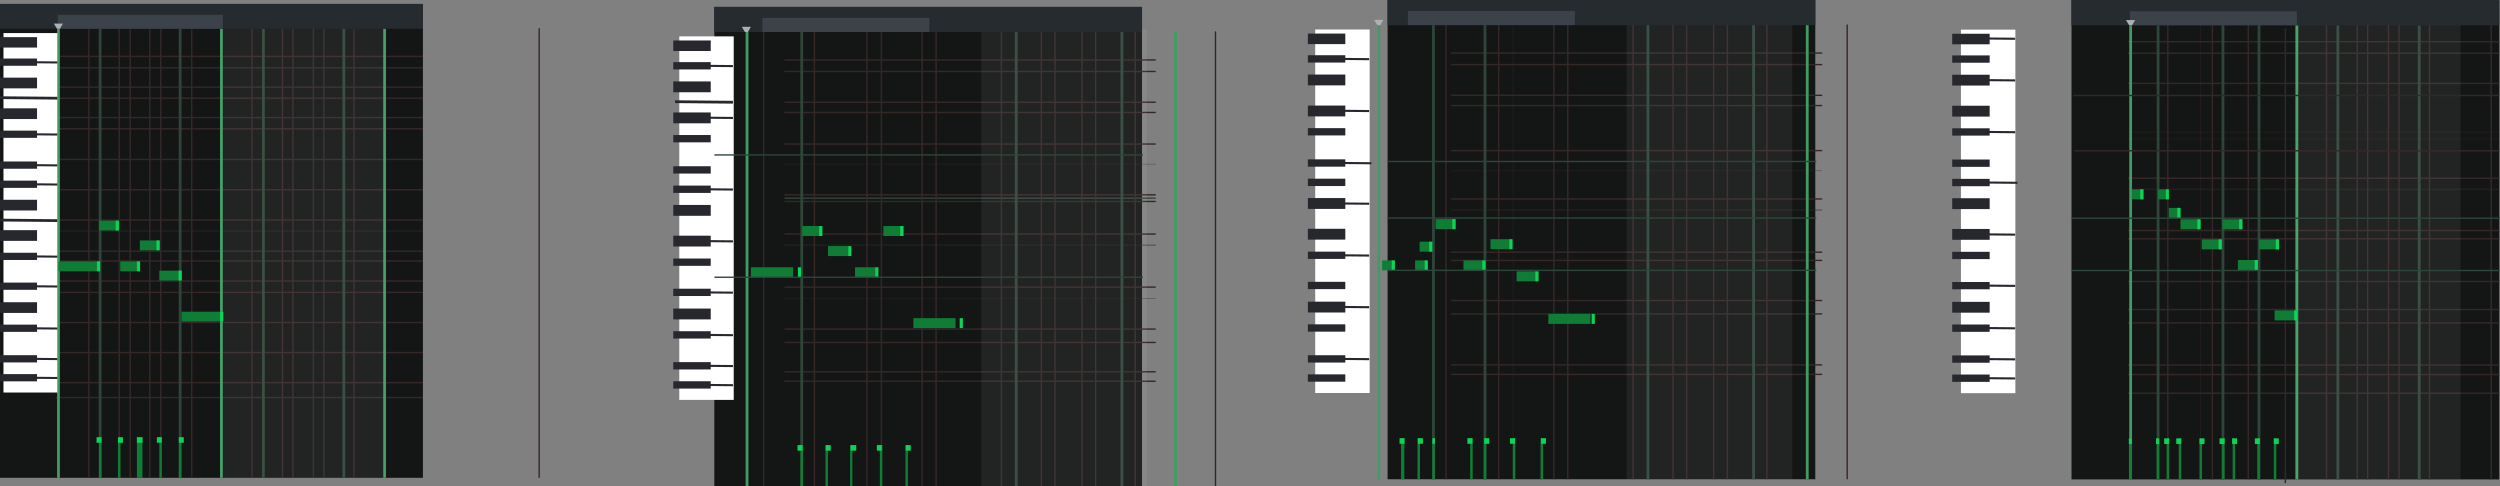 <svg xmlns="http://www.w3.org/2000/svg" width="904.004" height="175.787" viewBox="0 0 904.004 175.787"><rect x="0" y="0" width="904.004" height="175.787" fill="#808080" stroke="none"/><defs><style>.a{fill:#141616;}.b,.c,.d,.e,.h,.i,.p,.q,.r,.s,.t,.u,.v,.w,.x{fill:none;stroke-miterlimit:10;}.b,.c,.p,.q,.s,.x{stroke:#362727;}.b,.c,.r{stroke-width:0.5px;}.c,.s{opacity:0.46;}.d,.r,.t{stroke:#2e4539;}.e,.u{stroke:#419c63;}.f,.j{fill:#fff;}.g{fill:#27282e;}.h,.i,.v,.w{stroke:#27282e;}.i{stroke-width:0.75px;}.j{opacity:0.06;}.k{fill:#107d37;}.l{fill:#0bd556;}.m{fill:#262b30;}.n{fill:#3b424a;}.o{fill:#aeb1b4;}.p,.s{stroke-width:0.506px;}.q,.x{stroke-width:0.25px;}.q{opacity:0.47;}.t,.u,.v{stroke-width:1.011px;}.w{stroke-width:0.758px;}.x{opacity:0.56;}</style></defs><g transform="translate(-195.785 -371.899)"><rect class="a" width="152.93" height="171.35" transform="translate(195.789 373.325)"/><path class="b" d="M348.719,392.285H215.979"/><path class="b" d="M348.719,396.415H215.979"/><path class="b" d="M348.719,403.4H215.979"/><path class="b" d="M348.719,407.405H215.979"/><path class="b" d="M348.719,414.415H215.979"/><path class="b" d="M348.719,418.465H215.979"/><path class="b" d="M348.719,429.555H215.979"/><path class="b" d="M348.719,440.515H215.979"/><path class="b" d="M348.719,451.465H215.979"/><path class="b" d="M348.719,462.715H215.979"/><path class="b" d="M348.719,466.273H215.979"/><path class="b" d="M348.719,473.515H215.979"/><path class="b" d="M348.719,477.625H215.979"/><path class="b" d="M348.719,488.515H215.979"/><path class="b" d="M348.719,499.4H215.979"/><path class="b" d="M348.719,510.275H215.979"/><path class="b" d="M348.719,515.655H215.979"/><path class="c" d="M348.719,455.445H215.979"/><path class="b" d="M227.909,382.085v162.59"/><path class="d" d="M231.989,382.3v162.38"/><path class="d" d="M260.929,382.3v162.38"/><path class="d" d="M320.109,382.3v162.38"/><line class="e" y1="162.38" transform="translate(334.869 382.295)"/><line class="e" y2="162.38" transform="translate(275.839 382.295)"/><path class="e" d="M216.929,382.3v162.38"/><path class="d" d="M291.019,382.3v162.38"/><path class="b" d="M238.9,382.085v162.59"/><path class="b" d="M242.879,382.085v162.59"/><path class="b" d="M249.939,382.085v162.59"/><path class="b" d="M253.919,382.085v162.59"/><path class="b" d="M265.119,382.085v162.59"/><path class="b" d="M286.939,382.085v162.59"/><path class="b" d="M323.769,382.085v162.59"/><path class="b" d="M345.859,382.085v162.59" transform="translate(44.895)"/><path class="b" d="M297.929,382.085v162.59"/><path class="b" d="M301.689,382.085v162.59"/><path class="b" d="M309.119,382.085v162.59"/><path class="b" d="M312.889,382.085v162.59"/><rect class="f" width="19.465" height="129.977" transform="translate(197.041 383.86)"/><rect class="g" width="13.39" height="3.77" transform="translate(195.789 385.325)"/><rect class="g" width="13.39" height="2.62" transform="translate(195.789 393.065)"/><rect class="g" width="13.39" height="3.87" transform="translate(195.789 399.975)"/><rect class="g" width="13.39" height="3.88" transform="translate(195.789 411.065)"/><rect class="g" width="13.39" height="3.88" transform="translate(195.789 444.135)"/><rect class="g" width="13.39" height="3.87" transform="translate(195.789 455.125)"/><rect class="g" width="13.39" height="3.87" transform="translate(195.789 481.185)"/><path class="h" d="M216.509,407.405h-.53l-18.94-.18-1.25-.01"/><path class="h" d="M216.509,451.675l-19.47-.18-1.25-.01"/><path class="i" d="M216.509,394.485l-7.33-.07-12.14-.11-1.25-.01"/><rect class="g" width="13.39" height="2.61" transform="translate(195.789 419.135)"/><path class="i" d="M216.509,420.545l-7.33-.07-12.14-.11-1.25-.01"/><rect class="g" width="13.39" height="2.62" transform="translate(195.789 430.295)"/><path class="i" d="M216.509,431.705l-7.33-.07-12.14-.11-1.25-.01"/><rect class="g" width="13.39" height="2.62" transform="translate(195.789 437.215)"/><path class="i" d="M216.509,438.625l-7.33-.07-12.14-.1-1.25-.01"/><rect class="g" width="13.39" height="2.61" transform="translate(195.789 463.295)"/><path class="i" d="M216.509,464.705l-7.33-.07-12.14-.11-1.25-.01"/><rect class="g" width="13.39" height="2.61" transform="translate(195.789 474.085)"/><path class="i" d="M216.509,475.5l-7.33-.07-12.14-.11-1.25-.01"/><rect class="g" width="13.39" height="2.62" transform="translate(195.789 489.285)"/><path class="i" d="M216.509,490.7l-7.33-.07-12.14-.1-1.25-.01"/><rect class="g" width="13.39" height="2.62" transform="translate(195.789 500.335)"/><path class="i" d="M216.509,501.745l-7.33-.07-12.14-.1-1.25-.01"/><rect class="g" width="13.39" height="2.62" transform="translate(195.789 507.175)"/><path class="i" d="M216.509,508.585l-7.33-.07-12.14-.11-1.25-.01"/><rect class="j" width="59.03" height="163.47" transform="translate(275.839 381.205)"/><rect class="k" width="15.06" height="3.563" transform="translate(216.929 466.426)"/><rect class="l" width="1.146" height="3.563" transform="translate(230.843 466.426)"/><rect class="k" width="15.06" height="3.563" transform="translate(261.432 484.609)"/><rect class="l" width="1.146" height="3.563" transform="translate(275.346 484.609)"/><rect class="k" width="1.99" height="14.68" transform="translate(245.299 529.995)"/><rect class="l" width="1.994" height="1.996" transform="translate(245.295 531.994) rotate(-90)"/><rect class="k" width="0.89" height="14.67" transform="translate(231.589 530.005)"/><rect class="l" width="1.994" height="1.781" transform="translate(230.696 531.994) rotate(-90)"/><rect class="k" width="0.89" height="14.67" transform="translate(253.409 530.005)"/><rect class="l" width="1.994" height="1.781" transform="translate(252.516 531.994) rotate(-90)"/><rect class="k" width="0.9" height="14.62" transform="translate(238.449 530.055)"/><rect class="l" width="1.994" height="1.781" transform="translate(238.454 531.994) rotate(-90)"/><rect class="k" width="0.89" height="14.62" transform="translate(260.459 530.055)"/><rect class="l" width="1.994" height="1.781" transform="translate(260.458 531.994) rotate(-90)"/><rect class="k" width="7.162" height="3.563" transform="translate(239.267 466.426)"/><rect class="l" width="1.146" height="3.563" transform="translate(245.283 466.426)"/><rect class="k" width="8.104" height="3.563" transform="translate(253.395 469.775)"/><rect class="l" width="1.146" height="3.563" transform="translate(260.353 469.775)"/><rect class="k" width="7.162" height="3.563" transform="translate(246.358 458.846)"/><rect class="l" width="1.146" height="3.563" transform="translate(252.374 458.846)"/><rect class="k" width="7.162" height="3.563" transform="translate(231.603 451.674)"/><rect class="l" width="1.146" height="3.563" transform="translate(237.618 451.674)"/><rect class="m" width="152.93" height="8.975" transform="translate(195.789 373.32)"/><rect class="n" width="59.698" height="5.023" transform="translate(216.669 377.272)"/><path class="o" d="M216.384,382.3l-1.13-1.862h3.283l-1.083,1.862Z"/><rect class="a" width="154.661" height="173.289" transform="translate(454.085 374.397)"/><path class="p" d="M536.99,393.572H402.748" transform="translate(76.714)"/><path class="p" d="M536.99,397.748H402.748" transform="translate(76.714)"/><path class="p" d="M536.99,408.863H402.748" transform="translate(76.714)"/><path class="p" d="M536.99,412.564H402.748" transform="translate(76.714)"/><path class="p" d="M536.99,423.984H402.748" transform="translate(76.714)"/><path class="q" d="M536.99,431.263H402.748" transform="translate(76.714)"/><path class="p" d="M536.99,442.347H402.748" transform="translate(76.714)"/><path class="r" d="M536.99,443.549H402.748" transform="translate(76.714)"/><path class="p" d="M536.99,444.751H402.748" transform="translate(76.714)"/><path class="p" d="M536.99,456.537H402.748" transform="translate(76.714)"/><path class="p" d="M536.99,475.721H402.748" transform="translate(76.714)"/><path class="q" d="M536.99,479.877H402.748" transform="translate(76.714)"/><path class="p" d="M536.99,490.891H402.748" transform="translate(76.714)"/><path class="p" d="M536.99,495.735H402.748" transform="translate(76.714)"/><path class="p" d="M536.99,506.34H402.748" transform="translate(76.714)"/><path class="p" d="M536.99,509.762H402.748" transform="translate(76.714)"/><path class="s" d="M536.99,460.562H402.748" transform="translate(76.714)"/><path class="p" d="M408.339,383.256v164.43" transform="translate(63.587)"/><path class="t" d="M418.939,383.469V547.686" transform="translate(66.758)"/><path class="t" d="M508.057,383.469V547.686" transform="translate(93.419)"/><line class="u" y1="164.218" transform="translate(620.868 383.469)"/><path class="u" d="M403.709,383.469V547.686" transform="translate(62.202)"/><path class="t" d="M478.637,383.469V547.686" transform="translate(84.618)"/><path class="p" d="M422.454,383.256v164.43" transform="translate(67.81)"/><path class="p" d="M437.093,383.256v164.43" transform="translate(72.189)"/><path class="p" d="M441.118,383.256v164.43" transform="translate(73.393)"/><path class="p" d="M452.444,383.256v164.43" transform="translate(76.782)"/><path class="p" d="M456.331,383.256v164.43" transform="translate(77.944)"/><path class="p" d="M474.511,383.256v164.43" transform="translate(83.383)"/><path class="p" d="M511.758,383.256v164.43" transform="translate(94.526)"/><path class="p" d="M534.1,383.256v164.43" transform="translate(101.21)"/><path class="p" d="M485.626,383.256v164.43" transform="translate(86.708)"/><path class="p" d="M489.428,383.256v164.43" transform="translate(87.846)"/><path class="p" d="M496.942,383.256v164.43" transform="translate(90.094)"/><path class="p" d="M500.755,383.256v164.43" transform="translate(91.234)"/><rect class="f" width="19.685" height="131.448" transform="translate(441.416 385.052)"/><rect class="g" width="13.541" height="3.813" transform="translate(439.243 386.533)"/><rect class="g" width="13.541" height="2.65" transform="translate(439.243 394.36)"/><rect class="g" width="13.541" height="3.914" transform="translate(439.243 401.349)"/><rect class="g" width="13.541" height="3.924" transform="translate(439.243 412.564)"/><rect class="g" width="13.541" height="3.924" transform="translate(439.243 446.008)"/><rect class="g" width="13.541" height="3.914" transform="translate(439.243 457.123)"/><rect class="g" width="13.541" height="3.914" transform="translate(439.243 483.478)"/><path class="v" d="M403.284,408.863h-.536l-19.154-.182-1.264-.01" transform="translate(57.539)"/><path class="w" d="M403.284,395.8l-7.413-.071-12.277-.111-1.264-.01" transform="translate(57.539)"/><rect class="g" width="13.541" height="2.64" transform="translate(439.243 420.725)"/><path class="w" d="M403.284,414.551l-7.413-.071-12.277-.111-1.264-.01" transform="translate(57.539)"/><rect class="g" width="13.541" height="2.65" transform="translate(439.243 432.012)"/><rect class="g" width="13.541" height="2.65" transform="translate(439.243 439.01)"/><path class="w" d="M403.284,440.436l-7.413-.071-12.277-.1-1.264-.01" transform="translate(57.539)"/><rect class="g" width="13.541" height="2.639" transform="translate(439.243 465.385)"/><path class="w" d="M403.284,459.176l-7.413-.071-12.277-.111-1.264-.01" transform="translate(57.539)"/><rect class="g" width="13.541" height="2.64" transform="translate(439.243 476.297)"/><path class="w" d="M403.284,477.723l-7.413-.071-12.277-.111-1.264-.01" transform="translate(57.539)"/><rect class="g" width="13.541" height="2.65" transform="translate(439.243 491.669)"/><path class="w" d="M403.284,493.1l-7.413-.071-12.277-.1-1.264-.01" transform="translate(57.539)"/><rect class="g" width="13.541" height="2.65" transform="translate(439.243 502.844)"/><path class="w" d="M403.284,504.27l-7.413-.071-12.277-.1-1.264-.01" transform="translate(57.539)"/><rect class="g" width="13.541" height="2.65" transform="translate(439.243 509.762)"/><path class="w" d="M403.284,511.188l-7.413-.071-12.277-.111L382.33,511" transform="translate(57.539)"/><rect class="j" width="59.866" height="165.32" transform="translate(550.621 382.366)"/><rect class="k" width="15.23" height="3.603" transform="translate(467.303 468.551)"/><rect class="l" width="1.159" height="3.603" transform="translate(484.302 468.551)"/><rect class="k" width="15.23" height="3.603" transform="translate(526.075 486.94)"/><rect class="l" width="1.159" height="3.603" transform="translate(542.796 486.94)"/><rect class="k" width="0.82" height="14.846" transform="translate(503.184 532.84)"/><rect class="l" width="2.017" height="2.018" transform="translate(503.386 534.862) rotate(-90)"/><rect class="k" width="0.9" height="14.836" transform="translate(485.258 532.85)"/><rect class="l" width="2.017" height="1.801" transform="translate(484.171 534.862) rotate(-90)"/><rect class="k" width="0.9" height="14.836" transform="translate(513.936 532.85)"/><rect class="l" width="2.017" height="1.801" transform="translate(512.856 534.862) rotate(-90)"/><rect class="k" width="0.91" height="14.785" transform="translate(494.275 532.901)"/><rect class="l" width="2.017" height="1.801" transform="translate(494.37 534.862) rotate(-90)"/><rect class="k" width="0.9" height="14.785" transform="translate(523.201 532.901)"/><rect class="l" width="2.017" height="1.801" transform="translate(523.298 534.862) rotate(-90)"/><rect class="k" width="7.243" height="3.603" transform="translate(504.972 468.551)"/><rect class="l" width="1.159" height="3.603" transform="translate(512.25 468.551)"/><rect class="k" width="7.243" height="3.603" transform="translate(495.182 460.886)"/><rect class="l" width="1.159" height="3.603" transform="translate(502.48 460.886)"/><g transform="translate(485.891 453.632)"><rect class="k" width="7.243" height="3.603"/><rect class="l" width="1.159" height="3.603" transform="translate(6.084)"/></g><g transform="translate(515.213 453.632)"><rect class="k" width="7.243" height="3.603"/><rect class="l" width="1.159" height="3.603" transform="translate(6.084)"/></g><rect class="m" width="154.661" height="9.077" transform="translate(454.085 374.392)"/><rect class="n" width="60.373" height="5.08" transform="translate(471.471 378.388)"/><path class="o" d="M403.158,383.469l-1.142-1.884h3.32l-1.1,1.884Z" transform="translate(61.991)"/><path class="r" d="M537.269,472.154H382.33" transform="translate(71.792)"/><path class="r" d="M537.269,427.921H382.33" transform="translate(71.792)"/><rect class="a" width="154.661" height="173.289" transform="translate(697.538 371.904)"/><path class="p" d="M712.812,391.079H578.57" transform="translate(141.887)"/><path class="p" d="M712.812,395.256H578.57" transform="translate(141.887)"/><path class="p" d="M712.812,406.37H578.57" transform="translate(141.887)"/><path class="p" d="M712.812,410.071H578.57" transform="translate(141.887)"/><path class="p" d="M712.812,426.356H578.57" transform="translate(141.887)"/><path class="q" d="M712.812,433.635H578.57" transform="translate(141.887)"/><path class="p" d="M712.812,443.839H578.57" transform="translate(141.887)"/><path class="p" d="M712.812,466.059H578.57" transform="translate(141.887)"/><path class="p" d="M712.812,463.085H578.57" transform="translate(141.887)"/><path class="p" d="M712.812,480.565H578.57" transform="translate(141.887)"/><path class="p" d="M712.812,485.41H578.57" transform="translate(141.887)"/><path class="p" d="M712.812,503.847H578.57" transform="translate(141.887)"/><path class="p" d="M712.812,507.269H578.57" transform="translate(141.887)"/><path class="s" d="M712.812,447.864H578.57" transform="translate(141.887)"/><path class="t" d="M594.761,380.976V545.193" transform="translate(119.358)"/><path class="t" d="M609.1,380.976V545.193" transform="translate(123.648)"/><path class="t" d="M683.878,380.976V545.193" transform="translate(146.018)"/><line class="u" y1="164.218" transform="translate(849.289 380.976)"/><path class="u" d="M579.531,380.976V545.193" transform="translate(114.801)"/><path class="t" d="M654.459,380.976V545.193" transform="translate(137.217)"/><path class="p" d="M598.275,380.763v164.43" transform="translate(120.409)"/><path class="p" d="M612.914,380.763v164.43" transform="translate(124.788)"/><path class="x" d="M616.939,380.763v164.43" transform="translate(125.993)"/><path class="p" d="M628.266,380.763v164.43" transform="translate(129.381)"/><path class="p" d="M632.152,380.763v164.43" transform="translate(130.544)"/><path class="p" d="M650.333,380.763v164.43" transform="translate(135.983)"/><path class="p" d="M687.58,380.763v164.43" transform="translate(147.126)"/><path class="p" d="M709.92,380.763v164.43" transform="translate(153.809)"/><path class="p" d="M661.447,380.763v164.43" transform="translate(139.308)"/><path class="p" d="M665.25,380.763v164.43" transform="translate(140.445)"/><path class="p" d="M672.764,380.763v164.43" transform="translate(142.693)"/><path class="p" d="M676.577,380.763v164.43" transform="translate(143.834)"/><rect class="f" width="19.685" height="131.448" transform="translate(671.368 382.559)"/><rect class="g" width="13.541" height="3.813" transform="translate(668.708 384.04)"/><rect class="g" width="13.541" height="2.65" transform="translate(668.708 391.868)"/><rect class="g" width="13.541" height="3.914" transform="translate(668.708 398.856)"/><rect class="g" width="13.541" height="3.924" transform="translate(668.708 410.071)"/><rect class="g" width="13.541" height="3.924" transform="translate(668.708 443.516)"/><rect class="g" width="13.541" height="3.914" transform="translate(668.708 454.63)"/><rect class="g" width="13.541" height="3.914" transform="translate(668.708 480.985)"/><path class="w" d="M579.106,393.3l-7.413-.071-12.277-.111-1.264-.01" transform="translate(111.771)"/><rect class="g" width="13.541" height="2.64" transform="translate(668.708 418.233)"/><path class="w" d="M579.106,412.059l-7.413-.071-12.277-.111-1.264-.01" transform="translate(111.771)"/><rect class="g" width="13.541" height="2.65" transform="translate(668.708 429.519)"/><rect class="g" width="13.541" height="2.65" transform="translate(668.708 436.517)"/><path class="w" d="M579.106,445.569l-7.413-.071-12.277-.1-1.264-.01" transform="translate(111.771)"/><path class="w" d="M579.737,430.935l-7.413-.071-12.277-.1-1.264-.01" transform="translate(111.966)"/><rect class="g" width="13.541" height="2.639" transform="translate(668.708 462.892)"/><path class="w" d="M579.106,464.308l-7.413-.071-12.277-.111-1.264-.01" transform="translate(111.771)"/><rect class="g" width="13.541" height="2.64" transform="translate(668.708 473.805)"/><path class="w" d="M579.106,482.987l-7.413-.071-12.277-.111-1.264-.01" transform="translate(111.771)"/><rect class="g" width="13.541" height="2.65" transform="translate(668.708 489.177)"/><rect class="g" width="13.541" height="2.65" transform="translate(668.708 500.352)"/><path class="w" d="M579.106,501.778l-7.413-.071-12.277-.1-1.264-.01" transform="translate(111.771)"/><rect class="g" width="13.541" height="2.65" transform="translate(668.708 507.269)"/><rect class="j" width="59.866" height="165.32" transform="translate(783.993 379.873)"/><rect class="k" width="4.224" height="3.603" transform="translate(695.556 466.059)"/><rect class="l" width="1.159" height="3.603" transform="translate(699.029 466.059)"/><rect class="k" width="4.224" height="3.603" transform="translate(707.488 466.059)"/><rect class="l" width="1.159" height="3.603" transform="translate(710.949 466.059)"/><rect class="k" width="4.224" height="3.603" transform="translate(709.122 459.29)"/><rect class="l" width="1.159" height="3.603" transform="translate(712.581 459.29)"/><rect class="k" width="15.23" height="3.603" transform="translate(755.673 485.41)"/><rect class="l" width="1.159" height="3.603" transform="translate(771.305 485.41)"/><rect class="k" width="0.9" height="14.836" transform="translate(713.748 530.357)"/><rect class="l" width="2.017" height="0.901" transform="translate(713.745 532.369) rotate(-90)"/><rect class="k" width="1.178" height="14.836" transform="translate(702.411 530.357)"/><rect class="l" width="2.017" height="1.801" transform="translate(701.858 532.369) rotate(-90)"/><rect class="k" width="0.9" height="14.836" transform="translate(727.405 530.357)"/><rect class="l" width="2.017" height="1.801" transform="translate(726.39 532.369) rotate(-90)"/><rect class="k" width="0.9" height="14.836" transform="translate(742.818 530.357)"/><rect class="l" width="2.017" height="1.801" transform="translate(741.808 532.369) rotate(-90)"/><rect class="k" width="0.9" height="14.785" transform="translate(752.861 530.408)"/><rect class="l" width="2.017" height="1.801" transform="translate(753.026 532.369) rotate(-90)"/><rect class="k" width="0.9" height="14.785" transform="translate(732.335 530.408)"/><rect class="l" width="2.017" height="1.801" transform="translate(732.494 532.369) rotate(-90)"/><rect class="k" width="0.9" height="14.785" transform="translate(708.354 530.408)"/><rect class="l" width="2.017" height="1.801" transform="translate(708.506 532.369) rotate(-90)"/><rect class="k" width="7.243" height="3.603" transform="translate(724.974 466.059)"/><rect class="l" width="1.159" height="3.603" transform="translate(731.805 466.059)"/><rect class="k" width="7.243" height="3.603" transform="translate(744.187 470.023)"/><rect class="l" width="1.159" height="3.603" transform="translate(750.979 470.023)"/><rect class="k" width="7.243" height="3.603" transform="translate(734.755 458.393)"/><rect class="l" width="1.159" height="3.603" transform="translate(741.566 458.393)"/><g transform="translate(714.865 451.14)"><rect class="k" width="7.243" height="3.603"/><rect class="l" width="1.159" height="3.603" transform="translate(6.084)"/></g><rect class="m" width="154.661" height="9.077" transform="translate(697.538 371.899)"/><rect class="n" width="60.373" height="5.08" transform="translate(704.889 375.896)"/><path class="o" d="M578.979,380.976l-1.142-1.884h3.32l-1.1,1.884Z" transform="translate(114.843)"/><path class="r" d="M713.091,469.661H558.152" transform="translate(139.458)"/><path class="r" d="M713.091,450.742H558.152" transform="translate(139.458)"/><path class="r" d="M713.091,430.293H558.152" transform="translate(139.458)"/><rect class="a" width="154.661" height="173.289" transform="translate(944.85 371.968)"/><path class="p" d="M891.343,391.143H757.1" transform="translate(208.167)"/><path class="p" d="M891.343,386.98H757.1" transform="translate(208.167)"/><path class="p" d="M891.343,402.05H757.1" transform="translate(208.167)"/><path class="q" d="M891.343,422.143H757.1" transform="translate(208.167)"/><path class="q" d="M891.343,419.707H757.1" transform="translate(208.167)"/><path class="p" d="M891.343,436.341H757.1" transform="translate(208.167)"/><path class="p" d="M891.343,458.234H757.1" transform="translate(208.167)"/><path class="p" d="M891.343,455.26H757.1" transform="translate(208.167)"/><path class="p" d="M891.343,483.829H757.1" transform="translate(208.167)"/><path class="p" d="M891.343,473.69H757.1" transform="translate(208.167)"/><path class="p" d="M891.343,488.673H757.1" transform="translate(208.167)"/><path class="p" d="M891.343,503.911H757.1" transform="translate(208.167)"/><path class="p" d="M891.343,507.333H757.1" transform="translate(208.167)"/><path class="p" d="M891.343,514.07H757.1" transform="translate(208.167)"/><path class="s" d="M891.343,440.366H757.1" transform="translate(208.167)"/><path class="t" d="M767.989,381.039V545.257" transform="translate(208.167)"/><path class="p" d="M787.633,381.039V545.257" transform="translate(208.167)"/><path class="t" d="M862.409,381.039V545.257" transform="translate(208.167)"/><line class="u" y1="164.218" transform="translate(1026.338 381.039)"/><path class="u" d="M758.061,381.039V545.257" transform="translate(208.167)"/><path class="t" d="M832.99,381.039V545.257" transform="translate(208.167)"/><path class="p" d="M771.5,380.827v164.43" transform="translate(208.167)"/><path class="t" d="M791.445,380.827v164.43" transform="translate(208.167)"/><path class="x" d="M783.35,380.827v164.43" transform="translate(208.167)"/><path class="p" d="M800.591,380.827v164.43" transform="translate(208.167)"/><path class="p" d="M814.012,382.157v164.43" transform="translate(208.167)"/><path class="t" d="M804.477,380.827v164.43" transform="translate(208.167)"/><path class="p" d="M828.864,380.827v164.43" transform="translate(208.167)"/><path class="p" d="M866.11,380.827v164.43" transform="translate(208.167)"/><path class="p" d="M888.45,380.827v164.43" transform="translate(208.167)"/><path class="p" d="M839.978,380.827v164.43" transform="translate(208.167)"/><path class="p" d="M843.781,380.827v164.43" transform="translate(208.167)"/><path class="p" d="M851.295,380.827v164.43" transform="translate(208.167)"/><path class="p" d="M855.107,380.827v164.43" transform="translate(208.167)"/><rect class="f" width="19.685" height="131.448" transform="translate(904.864 382.623)"/><rect class="g" width="13.541" height="3.813" transform="translate(901.709 384.104)"/><rect class="g" width="13.541" height="2.65" transform="translate(901.709 391.931)"/><rect class="g" width="13.541" height="3.914" transform="translate(901.709 398.92)"/><rect class="g" width="13.541" height="3.924" transform="translate(901.709 410.135)"/><rect class="g" width="13.541" height="3.924" transform="translate(901.709 443.579)"/><rect class="g" width="13.541" height="3.914" transform="translate(901.709 454.694)"/><rect class="g" width="13.541" height="3.914" transform="translate(901.709 481.049)"/><path class="w" d="M757.637,385.92l-7.413-.071-12.277-.111-1.264-.01" transform="translate(166.839)"/><rect class="g" width="13.541" height="2.64" transform="translate(901.709 418.296)"/><path class="w" d="M757.637,400.973l-7.413-.071-12.277-.111-1.264-.01" transform="translate(166.839)"/><rect class="g" width="13.541" height="2.65" transform="translate(901.709 429.583)"/><rect class="g" width="13.541" height="2.65" transform="translate(901.709 436.581)"/><path class="w" d="M757.637,419.707l-7.413-.071-12.277-.1-1.264-.01" transform="translate(166.839)"/><path class="w" d="M758.268,438l-7.413-.071-12.277-.1-1.264-.01" transform="translate(167.034)"/><rect class="g" width="13.541" height="2.639" transform="translate(901.709 462.956)"/><path class="w" d="M757.637,456.747l-7.413-.071-12.277-.111-1.264-.01" transform="translate(166.839)"/><rect class="g" width="13.541" height="2.64" transform="translate(901.709 473.868)"/><path class="w" d="M757.637,475.273l-7.413-.071-12.277-.111-1.264-.01" transform="translate(166.839)"/><path class="w" d="M757.637,490.618l-7.413-.071-12.277-.111-1.264-.01" transform="translate(166.839)"/><rect class="g" width="13.541" height="2.65" transform="translate(901.709 489.24)"/><rect class="g" width="13.541" height="2.65" transform="translate(901.709 500.415)"/><path class="w" d="M757.637,501.841l-7.413-.071-12.277-.1-1.264-.01" transform="translate(166.839)"/><path class="w" d="M757.637,508.749l-7.413-.071-12.277-.1-1.264-.01" transform="translate(166.839)"/><rect class="g" width="13.541" height="2.65" transform="translate(901.709 507.333)"/><rect class="j" width="59.866" height="165.32" transform="translate(1025.637 379.937)"/><g transform="translate(966.63 440.366)"><rect class="k" width="4.224" height="3.603"/><rect class="l" width="1.159" height="3.603" transform="translate(3.065)"/></g><g transform="translate(976.157 440.366)"><rect class="k" width="3.869" height="3.603"/><rect class="l" width="1.062" height="3.603" transform="translate(2.807)"/></g><rect class="k" width="4.224" height="3.603" transform="translate(980.026 447.074)"/><rect class="l" width="1.159" height="3.603" transform="translate(983.091 447.074)"/><rect class="k" width="8.222" height="3.603" transform="translate(1018.29 484.148)"/><rect class="l" width="1.159" height="3.603" transform="translate(1025.354 484.148)"/><rect class="k" width="0.9" height="14.836" transform="translate(979.251 530.421)"/><rect class="l" width="2.017" height="1.801" transform="translate(978.348 532.433) rotate(-90)"/><rect class="k" width="0.9" height="14.836" transform="translate(983.621 530.421)"/><rect class="l" width="2.017" height="1.801" transform="translate(982.717 532.433) rotate(-90)"/><rect class="k" width="0.9" height="14.836" transform="translate(965.802 530.421)"/><rect class="l" width="2.017" height="1.12" transform="translate(965.58 532.433) rotate(-90)"/><rect class="k" width="0.9" height="14.836" transform="translate(975.639 530.421)"/><rect class="l" width="2.017" height="1.12" transform="translate(975.417 532.433) rotate(-90)"/><rect class="k" width="0.9" height="14.836" transform="translate(1003.122 530.421)"/><rect class="l" width="2.017" height="1.801" transform="translate(1002.916 532.433) rotate(-90)"/><rect class="k" width="0.9" height="14.836" transform="translate(999.284 530.421)"/><rect class="l" width="2.017" height="1.801" transform="translate(998.381 532.433) rotate(-90)"/><rect class="k" width="0.91" height="14.785" transform="translate(991.132 530.472)"/><rect class="l" width="2.017" height="1.801" transform="translate(991.137 532.433) rotate(-90)"/><rect class="k" width="0.91" height="14.785" transform="translate(1017.992 530.472)"/><rect class="l" width="2.017" height="1.801" transform="translate(1017.997 532.433) rotate(-90)"/><rect class="k" width="0.9" height="14.785" transform="translate(1012.052 530.472)"/><rect class="l" width="2.017" height="1.801" transform="translate(1011.152 532.433) rotate(-90)"/><g transform="translate(1004.997 465.927)"><rect class="k" width="7.243" height="3.603"/><rect class="l" width="1.159" height="3.603" transform="translate(6.084)"/></g><g transform="translate(1012.645 458.457)"><rect class="k" width="7.243" height="3.603"/><rect class="l" width="1.159" height="3.603" transform="translate(6.084)"/></g><rect class="k" width="7.243" height="3.603" transform="translate(991.943 458.457)"/><rect class="l" width="1.159" height="3.603" transform="translate(998.027 458.457)"/><g transform="translate(984.251 451.203)"><rect class="k" width="7.243" height="3.603"/><rect class="l" width="1.159" height="3.603" transform="translate(6.084)"/></g><g transform="translate(999.383 451.203)"><rect class="k" width="7.243" height="3.603"/><rect class="l" width="1.159" height="3.603" transform="translate(6.084)"/></g><rect class="m" width="154.661" height="9.077" transform="translate(944.85 371.963)"/><rect class="n" width="60.373" height="5.08" transform="translate(965.965 375.959)"/><path class="o" d="M757.51,381.039l-1.142-1.884h3.32l-1.1,1.884Z" transform="translate(208.167)"/><path class="r" d="M891.622,469.725H736.682" transform="translate(208.167)"/><path class="r" d="M891.622,450.805H736.682" transform="translate(208.167)"/><path class="p" d="M891.343,406.434H737.313" transform="translate(208.167)"/><path class="p" d="M891.343,426.42H737.7" transform="translate(208.167)"/></g></svg>